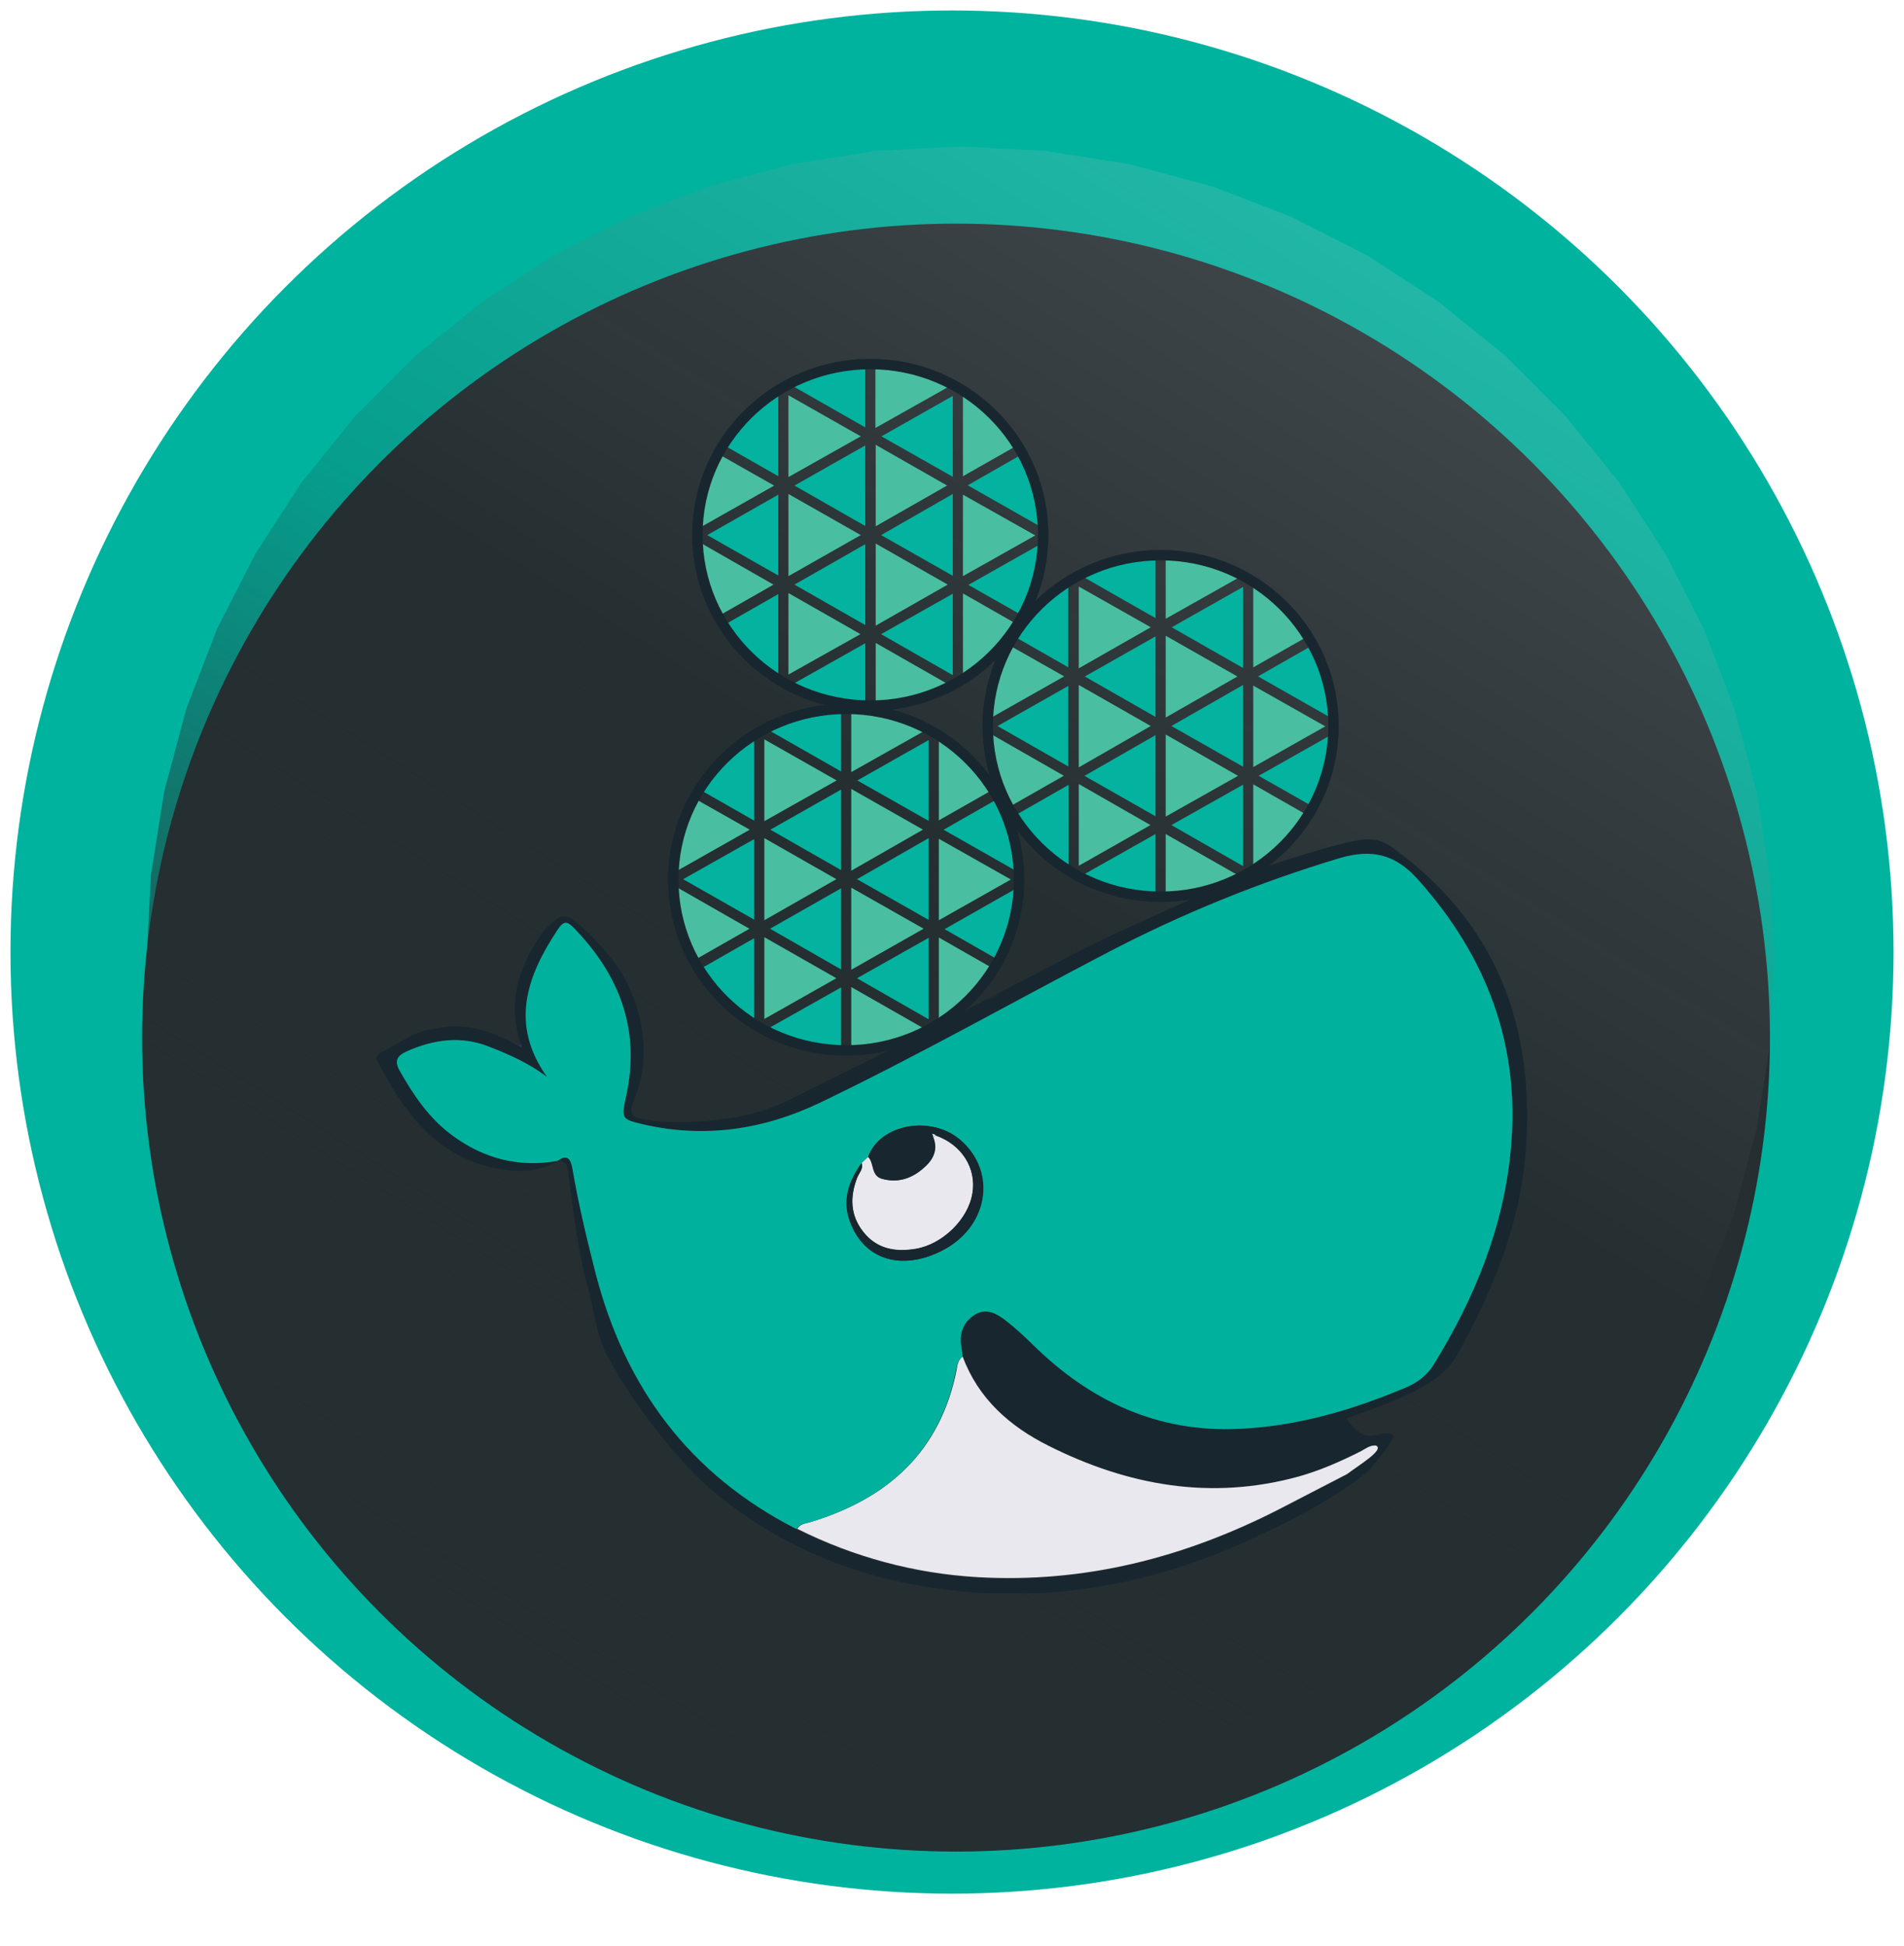 <svg width="91" height="93" viewBox="0 0 91 93" fill="none" xmlns="http://www.w3.org/2000/svg">
<circle cx="45.5" cy="45.5" r="45" fill="#00B39F"/>
<g filter="url(#filter0_d_16047_38784)">
<circle cx="45.693" cy="45.589" r="38.901" fill="#252E31"/>
</g>
<path d="M45.9 7L49.966 7.213L53.988 7.85L57.921 8.904L61.722 10.363L65.35 12.212L68.765 14.429L71.929 16.992L74.808 19.871L77.371 23.035L79.588 26.45L81.437 30.078L82.896 33.879L83.95 37.812L84.587 41.834L84.8 45.9L84.587 49.966L83.95 53.988L82.896 57.921L81.437 61.722L79.588 65.35L77.371 68.765L74.808 71.929L71.929 74.808L68.765 77.371L65.35 79.588L61.722 81.437L57.921 82.896L53.988 83.95L49.966 84.587L45.9 84.8L41.834 84.587L37.812 83.95L33.879 82.896L30.078 81.437L26.45 79.588L23.035 77.371L19.871 74.808L16.992 71.929L14.429 68.765L12.212 65.35L10.363 61.722L8.904 57.921L7.85 53.988L7.213 49.966L7 45.9L7.213 41.834L7.85 37.812L8.904 33.879L10.363 30.078L12.212 26.45L14.429 23.035L16.992 19.871L19.871 16.992L23.035 14.429L26.45 12.212L30.078 10.363L33.879 8.904L37.812 7.85L41.834 7.213L45.9 7Z" fill="url(#paint0_linear_16047_38784)"/>
<g clip-path="url(#clip0_16047_38784)" filter="url(#filter1_d_16047_38784)">
<path d="M33.816 70.037C32.087 68.479 29.995 65.693 28.979 63.701C28.509 62.787 28.418 61.754 28.16 60.78C27.644 58.908 27.402 56.976 27.159 55.058C27.114 54.729 27.083 54.459 26.659 54.504C27.144 54.145 27.311 54.444 27.371 54.864C27.66 56.556 28.054 58.204 28.478 59.866C29.873 65.319 32.967 69.498 38.092 72.104C40.807 73.452 43.673 74.231 46.69 74.41C51.816 74.71 56.608 73.482 61.127 71.16C62.218 70.606 63.295 70.037 64.372 69.483C67.238 67.835 65.069 70.082 60.687 72.134C56.365 74.276 51.77 75.414 46.903 75.129C42.005 74.83 37.562 73.287 33.816 70.037Z" fill="#18272F"/>
<path d="M66.115 67.499C65.994 67.514 66.768 67.394 66.555 67.768C65.964 68.832 64.584 70.27 64.372 69.446C64.266 69.371 65.782 67.978 65.736 68.098L65.752 68.083C65.448 68.083 65.236 68.263 64.993 68.382C64.053 68.847 63.083 69.281 62.067 69.566C57.882 70.719 53.908 70 50.117 68.098C48.252 67.169 46.766 65.836 46.008 63.829C45.993 63.709 45.993 63.589 45.962 63.469C45.826 62.795 45.993 62.211 46.584 61.837C47.145 61.477 47.661 61.792 48.101 62.136C48.556 62.496 48.98 62.885 49.39 63.29C52.104 65.941 55.319 67.469 59.201 67.289C61.991 67.169 64.629 66.39 67.192 65.312C67.738 65.087 68.193 64.743 68.511 64.233C70.498 61.043 71.878 57.628 72.212 53.883C72.666 48.97 71.059 44.716 67.753 41.017C66.677 39.819 65.555 39.549 64.023 40.013C60.186 41.151 56.502 42.664 52.968 44.507C48.358 46.903 43.855 49.465 39.169 51.711C36.5 52.984 33.664 53.404 30.723 52.73C29.707 52.49 29.676 52.46 29.919 51.412C30.632 48.266 29.646 45.645 27.447 43.368C27.099 43.009 26.947 42.994 26.643 43.443C25.157 45.69 24.369 47.967 26.143 50.468C25.294 49.824 24.354 49.42 23.398 49.03C22.049 48.491 20.745 48.671 19.456 49.24C19.001 49.45 18.834 49.674 19.092 50.154C19.759 51.337 20.502 52.46 21.624 53.269C23.125 54.362 24.794 54.827 26.643 54.482C25.764 55.022 24.794 55.022 23.838 54.857C21.548 54.467 20.032 53.029 18.864 51.172C18.546 50.663 18.273 50.139 17.985 49.614C18.03 49.345 18.258 49.27 18.455 49.18C19.107 48.806 19.744 48.371 20.487 48.206C20.563 48.206 20.623 48.191 20.699 48.191C22.201 47.802 23.52 48.266 24.794 49C24.824 49.015 24.854 49.045 24.9 49.06C24.9 49.015 24.9 48.955 24.9 48.91C24.233 46.993 24.748 45.301 25.84 43.698C25.901 43.623 25.961 43.533 26.022 43.458C26.841 42.575 27.068 42.59 27.933 43.413C28.933 44.372 29.828 45.405 30.298 46.724C30.89 48.371 30.965 50.034 30.268 51.666C30.01 52.281 30.298 52.43 30.783 52.505C31.83 52.67 33.225 52.655 34.271 52.52C34.559 52.475 36.076 52.4 37.941 51.457C45.022 47.892 60.687 40.358 60.687 40.358C60.687 40.358 63.447 39.429 64.887 39.159C65.494 39.04 66.009 39.13 66.525 39.489C71.529 43.084 73.364 48.057 72.924 53.973C72.666 57.478 71.362 60.668 69.664 63.724C69.057 64.802 67.966 65.342 66.889 65.821C66.07 66.195 65.206 66.465 64.341 66.795C64.736 67.304 65.115 67.723 65.661 67.603M47.145 46.798C47.312 46.724 47.555 46.679 47.767 46.484L47.145 46.798ZM40.185 50.378L50.739 44.896C53.499 43.383 60.702 40.343 60.702 40.343" fill="#18272F"/>
<path d="M46.008 63.828C46.751 65.835 48.252 67.168 50.117 68.097C53.908 69.999 57.881 70.718 62.067 69.565C63.083 69.28 64.038 68.861 64.993 68.382C65.236 68.262 65.448 68.067 65.751 68.082C66.222 68.262 64.918 69.041 64.387 69.445C63.31 69.999 62.218 70.568 61.142 71.123C56.608 73.444 51.831 74.672 46.705 74.373C43.688 74.193 40.807 73.414 38.107 72.066C38.244 71.812 38.517 71.812 38.744 71.737C42.459 70.613 44.946 68.352 45.72 64.472C45.75 64.233 45.796 63.993 46.008 63.828Z" fill="#E8E8EE"/>
<path d="M46.008 63.828C45.796 63.993 45.735 64.233 45.69 64.487C44.931 68.367 42.429 70.629 38.714 71.752C38.471 71.827 38.214 71.812 38.077 72.081C32.952 69.475 29.873 65.311 28.463 59.844C28.039 58.181 27.644 56.534 27.356 54.841C27.28 54.422 27.129 54.122 26.643 54.482C24.778 54.811 23.11 54.362 21.624 53.269C20.502 52.445 19.759 51.336 19.092 50.153C18.834 49.689 18.986 49.449 19.456 49.239C20.745 48.67 22.049 48.49 23.398 49.03C24.354 49.404 25.294 49.824 26.143 50.468C24.369 47.966 25.157 45.689 26.643 43.443C26.947 42.993 27.098 43.008 27.447 43.368C29.646 45.645 30.616 48.266 29.919 51.411C29.691 52.46 29.707 52.49 30.723 52.729C33.664 53.418 36.5 52.984 39.169 51.711C43.855 49.464 48.373 46.903 52.968 44.506C56.502 42.664 60.186 41.166 64.023 40.013C65.554 39.563 66.677 39.818 67.753 41.016C71.059 44.701 72.666 48.955 72.211 53.883C71.878 57.627 70.483 61.042 68.511 64.233C68.193 64.742 67.723 65.087 67.192 65.311C64.629 66.39 61.991 67.168 59.201 67.288C55.319 67.468 52.104 65.955 49.389 63.289C48.98 62.885 48.556 62.495 48.101 62.136C47.661 61.791 47.145 61.477 46.584 61.836C45.993 62.211 45.826 62.795 45.962 63.469C45.993 63.574 45.993 63.708 46.008 63.828ZM41.489 54.287C41.383 54.392 41.277 54.482 41.171 54.587C40.61 55.38 40.261 56.249 40.564 57.223C41.171 59.14 42.96 59.769 44.931 58.81C47.206 57.702 47.676 55.036 45.887 53.478C44.492 52.265 42.035 52.729 41.489 54.287Z" fill="#00B29E"/>
<path d="M24.915 48.898C24.915 48.943 24.915 49.003 24.915 49.048C24.884 49.033 24.854 49.003 24.809 48.988C24.839 48.958 24.869 48.928 24.915 48.898Z" fill="#2C3476"/>
<path d="M41.171 54.591C41.277 54.486 41.383 54.396 41.489 54.291C41.792 54.591 41.611 55.19 42.156 55.34C42.869 55.535 43.491 55.34 44.037 54.905C44.522 54.516 44.856 54.037 44.598 53.363C44.643 53.333 44.674 53.288 44.719 53.258C45.963 53.692 46.675 54.816 46.478 56.014C46.281 57.272 45.038 58.47 43.764 58.68C42.778 58.845 41.899 58.68 41.262 57.871C40.625 57.077 40.61 56.194 40.974 55.265C41.049 55.055 41.262 54.861 41.171 54.591Z" fill="#E8E8EE"/>
<path d="M44.613 53.359C44.871 54.033 44.537 54.513 44.052 54.902C43.506 55.351 42.884 55.531 42.171 55.336C41.626 55.187 41.807 54.587 41.504 54.288C42.05 52.73 44.507 52.281 45.902 53.479C47.706 55.037 47.221 57.718 44.946 58.811C42.975 59.77 41.186 59.141 40.579 57.224C40.276 56.25 40.609 55.381 41.186 54.587C41.277 54.857 41.064 55.052 40.973 55.276C40.609 56.205 40.64 57.089 41.262 57.883C41.898 58.691 42.778 58.856 43.764 58.691C45.053 58.467 46.281 57.284 46.478 56.025C46.675 54.827 45.962 53.704 44.719 53.269C44.658 53.254 44.613 53.224 44.552 53.209C44.567 53.239 44.598 53.299 44.613 53.359Z" fill="#18272F"/>
<path d="M44.613 53.359C44.598 53.3 44.583 53.24 44.552 53.18C44.613 53.195 44.658 53.225 44.719 53.24C44.689 53.285 44.643 53.315 44.613 53.359Z" fill="#E8E8EE"/>
<path d="M40.685 36.703V40.612L44.112 38.65L40.685 36.703Z" fill="#4ABEA0"/>
<path d="M40.685 41.422V45.346L44.143 43.384L40.685 41.422Z" fill="#4ABEA0"/>
<path d="M40.2 40.584V36.734L36.819 38.652L40.2 40.584Z" fill="#03B29F"/>
<path d="M33.422 45.334C34.089 46.382 34.984 47.281 36.045 47.94V43.836L33.422 45.334Z" fill="#03B29F"/>
<path d="M40.2 45.333V41.453L36.803 43.385L40.2 45.333Z" fill="#03B29F"/>
<path d="M36.531 47.698L39.973 45.751L36.531 43.789V47.698Z" fill="#4ABEA0"/>
<path d="M44.385 47.715V43.82L40.958 45.752L44.385 47.715Z" fill="#03B29F"/>
<path d="M47.737 44.888C48.313 43.839 48.646 42.656 48.707 41.383L45.144 43.405L47.737 44.888Z" fill="#03B29F"/>
<path d="M44.871 42.98L48.313 41.033L44.871 39.086V42.98Z" fill="#4ABEA0"/>
<path d="M44.386 38.232V34.367L40.974 36.299L44.386 38.232Z" fill="#03B29F"/>
<path d="M44.385 42.964V39.055L40.958 41.017L44.385 42.964Z" fill="#03B29F"/>
<path d="M36.531 39.055V42.979L39.973 41.017L36.531 39.055Z" fill="#4ABEA0"/>
<path d="M40.2 32.859C38.896 32.904 37.653 33.234 36.576 33.803L40.2 35.87V32.859Z" fill="#03B29F"/>
<path d="M36.531 34.336V38.245L39.988 36.298L36.531 34.336Z" fill="#4ABEA0"/>
<path d="M36.045 34.117C34.984 34.776 34.089 35.675 33.422 36.723L36.045 38.221V34.117Z" fill="#03B29F"/>
<path d="M44.355 33.833C43.263 33.249 42.02 32.904 40.685 32.859V35.9L44.355 33.833Z" fill="#4ABEA0"/>
<path d="M32.178 41.305C32.224 42.608 32.573 43.821 33.164 44.9L35.818 43.387L32.178 41.305Z" fill="#4ABEA0"/>
<path d="M33.164 37.141C32.573 38.219 32.224 39.432 32.178 40.721L35.833 38.653L33.164 37.141Z" fill="#4ABEA0"/>
<path d="M36.561 48.239C37.653 48.809 38.881 49.153 40.2 49.198V46.188L36.561 48.239Z" fill="#03B29F"/>
<path d="M47.479 36.723C46.827 35.675 45.932 34.776 44.871 34.117V38.206L47.479 36.723Z" fill="#4ABEA0"/>
<path d="M44.871 47.924C45.932 47.265 46.827 46.366 47.494 45.303L44.871 43.805V47.924Z" fill="#4ABEA0"/>
<path d="M48.707 40.706C48.662 39.418 48.313 38.22 47.721 37.156L45.098 38.654L48.707 40.706Z" fill="#03B29F"/>
<path d="M40.685 49.182C41.989 49.138 43.233 48.808 44.309 48.239L40.685 46.172V49.182Z" fill="#4ABEA0"/>
<path d="M36.045 42.951V39.102L32.648 41.019L36.045 42.951Z" fill="#03B29F"/>
<path d="M55.713 29.383V33.292L59.14 31.33L55.713 29.383Z" fill="#4ABEA0"/>
<path d="M55.713 34.102V38.026L59.17 36.079L55.713 34.102Z" fill="#4ABEA0"/>
<path d="M55.228 33.264V29.414L51.846 31.331L55.228 33.264Z" fill="#03B29F"/>
<path d="M48.45 38.006C49.117 39.054 50.011 39.953 51.073 40.612V36.508L48.45 38.006Z" fill="#03B29F"/>
<path d="M55.228 38.012V34.133L51.831 36.08L55.228 38.012Z" fill="#03B29F"/>
<path d="M51.558 40.378L54.985 38.431L51.558 36.469V40.378Z" fill="#4ABEA0"/>
<path d="M59.413 40.394V36.5L55.986 38.432L59.413 40.394Z" fill="#03B29F"/>
<path d="M62.764 37.56C63.34 36.511 63.674 35.328 63.735 34.055L60.156 36.077L62.764 37.56Z" fill="#03B29F"/>
<path d="M59.898 35.66L63.34 33.713L59.898 31.766V35.66Z" fill="#4ABEA0"/>
<path d="M59.413 30.926V27.047L56.001 28.979L59.413 30.926Z" fill="#03B29F"/>
<path d="M59.413 35.644V31.734L55.986 33.697L59.413 35.644Z" fill="#03B29F"/>
<path d="M51.558 31.734V35.674L55 33.697L51.558 31.734Z" fill="#4ABEA0"/>
<path d="M55.228 25.531C53.924 25.576 52.68 25.906 51.603 26.475L55.228 28.542V25.531Z" fill="#03B29F"/>
<path d="M51.558 27.031V30.941L55 28.978L51.558 27.031Z" fill="#4ABEA0"/>
<path d="M51.058 26.789C49.996 27.448 49.102 28.347 48.434 29.395L51.058 30.893V26.789Z" fill="#03B29F"/>
<path d="M59.383 26.505C58.291 25.921 57.047 25.576 55.713 25.531V28.572L59.383 26.505Z" fill="#4ABEA0"/>
<path d="M47.206 33.992C47.252 35.295 47.6 36.509 48.192 37.587L50.845 36.074L47.206 33.992Z" fill="#4ABEA0"/>
<path d="M48.192 29.812C47.6 30.891 47.252 32.104 47.206 33.392L50.861 31.325L48.192 29.812Z" fill="#4ABEA0"/>
<path d="M51.588 40.911C52.68 41.481 53.908 41.825 55.228 41.87V38.859L51.588 40.911Z" fill="#03B29F"/>
<path d="M62.506 29.411C61.854 28.362 60.96 27.464 59.898 26.805V30.894L62.506 29.411Z" fill="#4ABEA0"/>
<path d="M59.898 40.603C60.96 39.944 61.854 39.046 62.522 37.982L59.898 36.484V40.603Z" fill="#4ABEA0"/>
<path d="M63.735 33.378C63.689 32.09 63.34 30.892 62.749 29.828L60.126 31.326L63.735 33.378Z" fill="#03B29F"/>
<path d="M55.713 41.87C57.017 41.825 58.261 41.496 59.337 40.926L55.713 38.859V41.87Z" fill="#4ABEA0"/>
<path d="M51.058 35.631V31.781L47.676 33.699L51.058 35.631Z" fill="#03B29F"/>
<path d="M41.853 20.258V24.152L45.265 22.205L41.853 20.258Z" fill="#4ABEA0"/>
<path d="M41.853 24.977V28.901L45.295 26.939L41.853 24.977Z" fill="#4ABEA0"/>
<path d="M41.352 24.139V20.289L37.971 22.206L41.352 24.139Z" fill="#03B29F"/>
<path d="M34.574 28.889C35.241 29.937 36.136 30.836 37.198 31.495V27.391L34.574 28.889Z" fill="#03B29F"/>
<path d="M41.352 28.872V25.008L37.971 26.94L41.352 28.872Z" fill="#03B29F"/>
<path d="M37.683 31.238L41.125 29.306L37.683 27.344V31.238Z" fill="#4ABEA0"/>
<path d="M45.538 31.269V27.375L42.111 29.307L45.538 31.269Z" fill="#03B29F"/>
<path d="M48.889 28.435C49.465 27.386 49.799 26.203 49.86 24.93L46.281 26.952L48.889 28.435Z" fill="#03B29F"/>
<path d="M46.023 26.535L49.481 24.588L46.023 22.641V26.535Z" fill="#4ABEA0"/>
<path d="M45.538 21.786V17.922L42.126 19.854L45.538 21.786Z" fill="#03B29F"/>
<path d="M45.538 26.519V22.609L42.111 24.572L45.538 26.519Z" fill="#03B29F"/>
<path d="M37.683 22.609V26.534L41.14 24.572L37.683 22.609Z" fill="#4ABEA0"/>
<path d="M41.353 16.414C40.049 16.459 38.805 16.788 37.728 17.358L41.353 19.425V16.414Z" fill="#03B29F"/>
<path d="M37.683 17.891V21.8L41.14 19.853L37.683 17.891Z" fill="#4ABEA0"/>
<path d="M37.198 17.656C36.136 18.315 35.241 19.214 34.574 20.262L37.198 21.76V17.656Z" fill="#03B29F"/>
<path d="M45.508 17.388C44.416 16.803 43.172 16.459 41.838 16.414V19.455L45.508 17.388Z" fill="#4ABEA0"/>
<path d="M33.331 24.859C33.376 26.163 33.725 27.376 34.316 28.454L36.97 26.941L33.331 24.859Z" fill="#4ABEA0"/>
<path d="M34.332 20.695C33.74 21.774 33.391 22.987 33.346 24.275L37.001 22.208L34.332 20.695Z" fill="#4ABEA0"/>
<path d="M37.713 31.794C38.805 32.363 40.033 32.708 41.353 32.753V29.742L37.713 31.794Z" fill="#03B29F"/>
<path d="M48.631 20.278C47.979 19.23 47.085 18.331 46.023 17.672V21.761L48.631 20.278Z" fill="#4ABEA0"/>
<path d="M46.023 31.478C47.085 30.819 47.979 29.921 48.647 28.857L46.023 27.359V31.478Z" fill="#4ABEA0"/>
<path d="M49.86 24.245C49.814 22.957 49.465 21.759 48.874 20.695L46.251 22.193L49.86 24.245Z" fill="#03B29F"/>
<path d="M41.853 32.737C43.157 32.692 44.401 32.363 45.477 31.794L41.853 29.727V32.737Z" fill="#4ABEA0"/>
<path d="M37.198 26.505V22.641L33.801 24.573L37.198 26.505Z" fill="#03B29F"/>
<path d="M41.595 32.725C46.159 32.725 49.859 29.07 49.859 24.562C49.859 20.053 46.159 16.398 41.595 16.398C37.03 16.398 33.33 20.053 33.33 24.562C33.33 29.07 37.03 32.725 41.595 32.725Z" stroke="#18272F" stroke-width="0.5" stroke-miterlimit="10"/>
<path d="M40.443 49.202C45.007 49.202 48.707 45.547 48.707 41.038C48.707 36.53 45.007 32.875 40.443 32.875C35.879 32.875 32.178 36.53 32.178 41.038C32.178 45.547 35.879 49.202 40.443 49.202Z" stroke="#18272F" stroke-width="0.5" stroke-miterlimit="10"/>
<path d="M55.471 41.858C60.035 41.858 63.735 38.203 63.735 33.694C63.735 29.186 60.035 25.531 55.471 25.531C50.906 25.531 47.206 29.186 47.206 33.694C47.206 38.203 50.906 41.858 55.471 41.858Z" stroke="#18272F" stroke-width="0.5" stroke-miterlimit="10"/>
</g>
<defs>
<filter id="filter0_d_16047_38784" x="2.791" y="6.688" width="85.802" height="85.805" filterUnits="userSpaceOnUse" color-interpolation-filters="sRGB">
<feFlood flood-opacity="0" result="BackgroundImageFix"/>
<feColorMatrix in="SourceAlpha" type="matrix" values="0 0 0 0 0 0 0 0 0 0 0 0 0 0 0 0 0 0 127 0" result="hardAlpha"/>
<feOffset dy="4"/>
<feGaussianBlur stdDeviation="2"/>
<feComposite in2="hardAlpha" operator="out"/>
<feColorMatrix type="matrix" values="0 0 0 0 0 0 0 0 0 0 0 0 0 0 0 0 0 0 0.25 0"/>
<feBlend mode="normal" in2="BackgroundImageFix" result="effect1_dropShadow_16047_38784"/>
<feBlend mode="normal" in="SourceGraphic" in2="effect1_dropShadow_16047_38784" result="shape"/>
</filter>
<filter id="filter1_d_16047_38784" x="16" y="15.141" width="59" height="63" filterUnits="userSpaceOnUse" color-interpolation-filters="sRGB">
<feFlood flood-opacity="0" result="BackgroundImageFix"/>
<feColorMatrix in="SourceAlpha" type="matrix" values="0 0 0 0 0 0 0 0 0 0 0 0 0 0 0 0 0 0 127 0" result="hardAlpha"/>
<feOffset dy="1"/>
<feGaussianBlur stdDeviation="1"/>
<feComposite in2="hardAlpha" operator="out"/>
<feColorMatrix type="matrix" values="0 0 0 0 0 0 0 0 0 0 0 0 0 0 0 0 0 0 0.25 0"/>
<feBlend mode="normal" in2="BackgroundImageFix" result="effect1_dropShadow_16047_38784"/>
<feBlend mode="normal" in="SourceGraphic" in2="effect1_dropShadow_16047_38784" result="shape"/>
</filter>
<linearGradient id="paint0_linear_16047_38784" x1="73.552" y1="3.016" x2="21.998" y2="84.8" gradientUnits="userSpaceOnUse">
<stop stop-color="white" stop-opacity="0.17"/>
<stop offset="0.486" stop-color="#252E31" stop-opacity="0.16"/>
<stop offset="1" stop-color="#252E31"/>
</linearGradient>
<clipPath id="clip0_16047_38784">
<rect width="55" height="59" fill="white" transform="translate(18 16.141)"/>
</clipPath>
</defs>
</svg>
